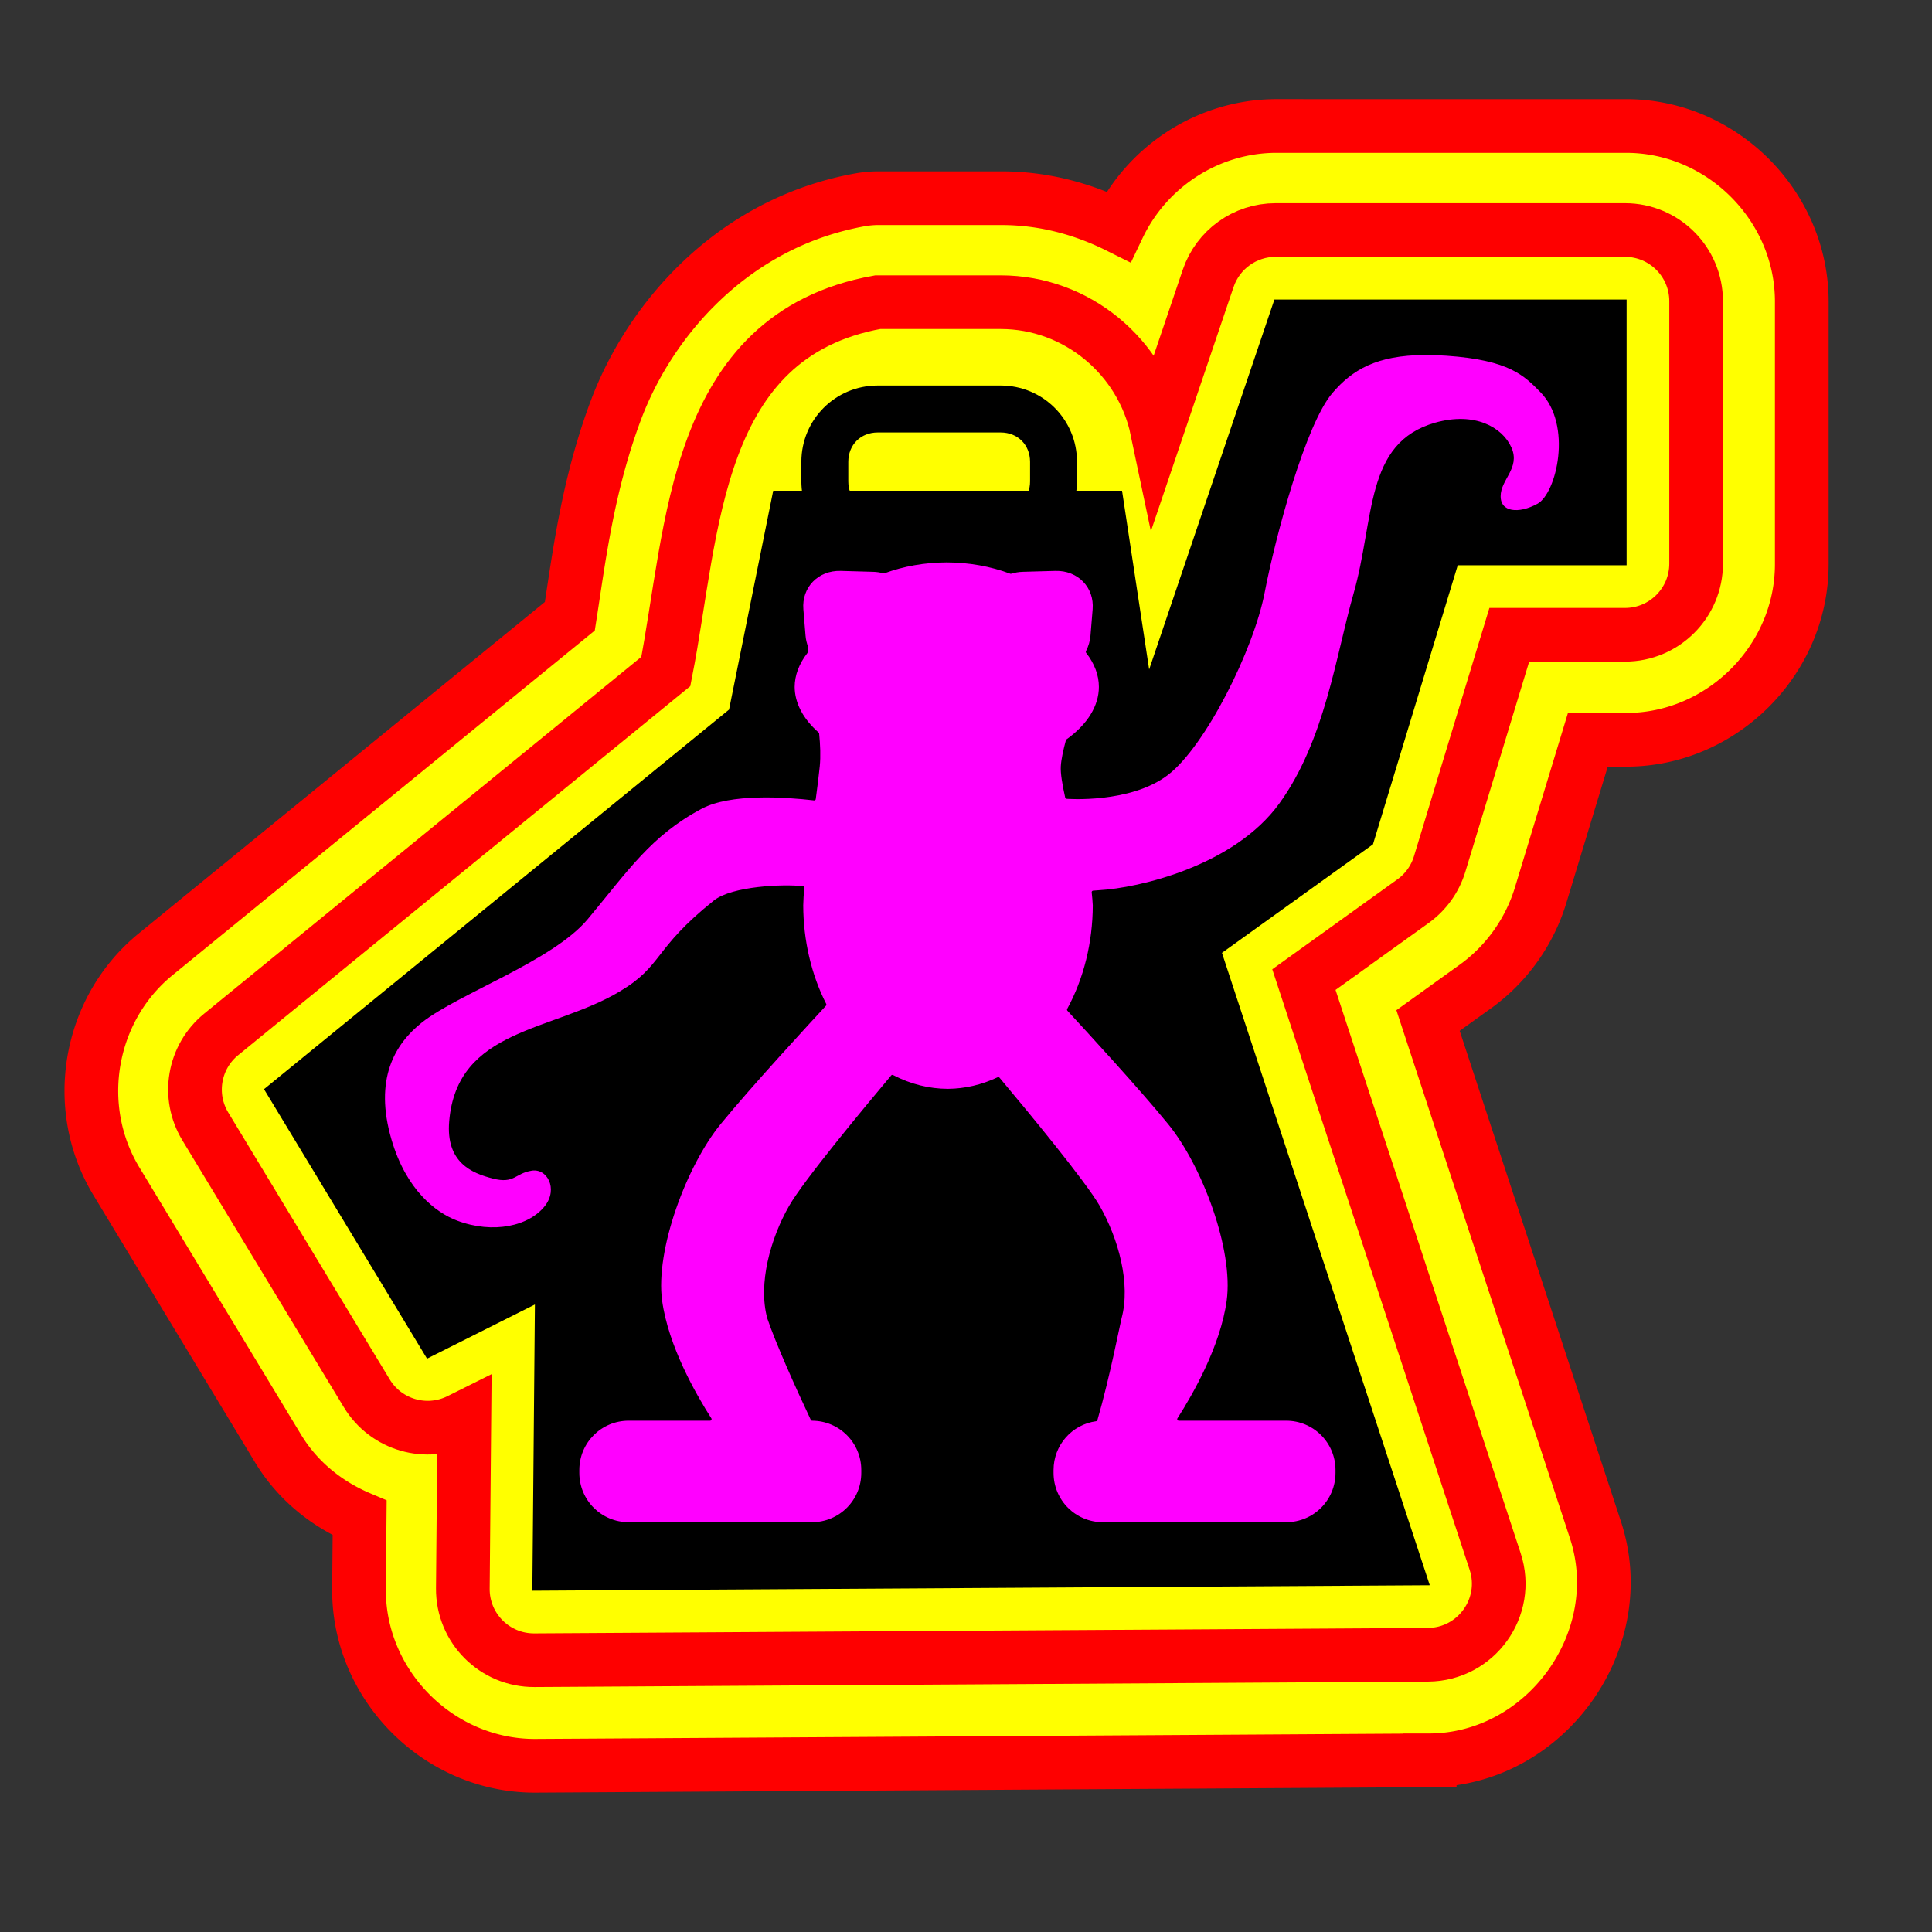 <?xml version="1.0" encoding="UTF-8" standalone="no"?>
<!-- Created with Inkscape (http://www.inkscape.org/) -->

<svg
   width="3in"
   height="3in"
   viewBox="0 0 270 270"
   id="svg4382"
   version="1.1"
   inkscape:version="1.1.1 (c3084ef, 2021-09-22)"
   sodipodi:docname="GibbonPatch.svg"
   xmlns:inkscape="http://www.inkscape.org/namespaces/inkscape"
   xmlns:sodipodi="http://sodipodi.sourceforge.net/DTD/sodipodi-0.dtd"
   xmlns="http://www.w3.org/2000/svg"
   xmlns:svg="http://www.w3.org/2000/svg"
   xmlns:rdf="http://www.w3.org/1999/02/22-rdf-syntax-ns#"
   xmlns:cc="http://creativecommons.org/ns#"
   xmlns:dc="http://purl.org/dc/elements/1.1/">
  <rect x="0" y="0" width="270" height="270" fill="#333333" stroke="none"/>
  <defs
     id="defs4384" />
  <sodipodi:namedview
     id="base"
     pagecolor="#ffffff"
     bordercolor="#666666"
     borderopacity="1.0"
     inkscape:pageopacity="0.0"
     inkscape:pageshadow="2"
     inkscape:zoom="1.4142136"
     inkscape:cx="155.91705"
     inkscape:cy="139.30004"
     inkscape:document-units="px"
     inkscape:current-layer="layer1"
     showgrid="false"
     inkscape:window-width="1312"
     inkscape:window-height="812"
     inkscape:window-x="0"
     inkscape:window-y="25"
     inkscape:window-maximized="0"
     inkscape:pagecheckerboard="0"
     units="in" />
  <g
     inkscape:label="Layer 1"
     inkscape:groupmode="layer"
     id="layer1">
    <path
       id="path123331"
       style="fill:#ffff00;fill-rule:evenodd;stroke:#fe0000;stroke-width:8;stroke-linecap:butt;stroke-linejoin:miter;stroke-miterlimit:4;stroke-dasharray:none;stroke-opacity:1"
       sodipodi:type="inkscape:offset"
       inkscape:radius="15.556349"
       inkscape:original="M 284.19141 105 C 279.64505 105.00095 275.6048 107.89896 274.14648 112.20508 L 266.51562 134.73828 C 264.26 123.96265 254.61683 115.75781 243.21484 115.75781 L 224.88086 115.75781 C 197.35137 120.72052 197.43437 149.76908 193.29883 170.80859 L 127.01172 224.9082 C 122.919 228.24999 121.90969 234.09432 124.64453 238.61523 L 148.7207 278.41406 C 151.58528 283.15023 157.60995 284.88773 162.55664 282.4043 L 163.26758 282.04883 L 163.03906 307.49609 C 162.98676 313.41624 167.79066 318.23334 173.71094 318.19727 L 306.9082 317.38477 C 314.10005 317.33947 319.16313 310.30196 316.91992 303.46875 L 288.41602 216.73633 L 304.69141 205.04297 C 306.58246 203.68379 307.97368 201.74006 308.65039 199.51172 L 319.03125 165.33789 L 336.27734 165.33789 C 342.13484 165.33689 346.88268 160.58797 346.88281 154.73047 L 346.88281 115.60547 C 346.8816 109.74873 342.13408 105.00121 336.27734 105 L 284.19141 105 z "
       d="m 284.188,89.443 c -10.128,0.002 -19.284,5.973 -23.572,14.975 -5.272,-2.629 -11.142,-4.217 -17.4,-4.217 h -18.334 a 15.558,15.558 0 0 0 -2.76,0.246 c -18.983,3.422 -31.318,17.86 -36.371,31.352 -4.232,11.3 -5.491,21.959 -6.857,30.688 l -61.717,50.369 a 15.558,15.558 0 0 0 -0.004,0.004 c -10.005,8.169 -12.523,22.757 -5.838,33.809 l 24.076,39.799 c 2.911,4.813 7.255,8.287 12.166,10.367 l -0.094,10.521 a 15.558,15.558 0 0 0 0,0.004 c -0.127,14.409 11.915,26.482 26.324,26.395 l 133.197,-0.812 a 15.558,15.558 0 0 0 0.002,0 c 17.294,-0.109 30.089,-17.893 24.695,-34.324 a 15.558,15.558 0 0 0 -0.002,-0.006 l -24.943,-75.896 7.012,-5.039 a 15.558,15.558 0 0 0 0.004,0 c 4.662,-3.351 8.095,-8.149 9.764,-13.643 v -0.002 l 7.029,-23.137 h 5.713 a 15.558,15.558 0 0 0 0.002,0 c 14.264,-0.002 26.16,-11.901 26.16,-26.164 v -39.125 a 15.558,15.558 0 0 0 0,-0.002 15.558,15.558 0 0 0 0,-0.002 c -0.003,-14.262 -11.896,-26.155 -26.158,-26.158 a 15.558,15.558 0 0 0 -0.004,0 h -52.086 a 15.558,15.558 0 0 0 -0.004,0 z"
       transform="matrix(0.938,0,0,0.938,-88.167,-66.291)" />
    <path
       id="path121945"
       style="fill:#ffff00;fill-rule:evenodd;stroke:#fe0000;stroke-width:7.5;stroke-linecap:butt;stroke-linejoin:miter;stroke-miterlimit:4;stroke-dasharray:none;stroke-opacity:1"
       d="m 178.262,32.146 c -4.262,8.91e-4 -8.05,2.718 -9.417,6.755 l -7.154,21.125 C 159.576,49.924 150.536,42.232 139.847,42.232 h -17.188 C 96.85,46.884 96.927,74.117 93.05,93.842 L 30.906,144.56 c -3.837,3.133 -4.783,8.612 -2.219,12.85 l 22.571,37.311 c 2.686,4.44 8.334,6.069 12.971,3.741 l 0.667,-0.333 -0.214,23.857 c -0.049,5.55 4.455,10.066 10.005,10.032 l 124.872,-0.762 c 6.742,-0.043 11.489,-6.64 9.386,-13.046 l -26.722,-81.312 15.258,-10.963 c 1.773,-1.274 3.077,-3.096 3.712,-5.186 l 9.732,-32.038 h 16.168 c 5.491,-9.38e-4 9.943,-4.453 9.943,-9.944 V 42.089 c -0.001,-5.491 -4.452,-9.941 -9.943,-9.943 z"
       sodipodi:nodetypes="cccscccccccccccccccccccc" />
    <path
       inkscape:connector-curvature="0"
       id="path92847"
       d="m 178.263,42.089 -17.753,52.432 -3.898,-25.715 h -48.368 l -6.151,30.489 -64.899,52.968 22.572,37.313 15.22,-7.643 -0.359,40.142 124.873,-0.761 -28.999,-88.237 21.178,-15.217 11.874,-39.091 h 23.54 v -36.68 z"
       style="fill:#000000;fill-rule:evenodd;stroke:#000000;stroke-width:0.456px;stroke-linecap:butt;stroke-linejoin:miter;stroke-opacity:1"
       sodipodi:nodetypes="cccccccccccccccc" />
    <path
       style="fill:#000000;fill-opacity:1;stroke:#000000;stroke-width:0.57;stroke-linecap:round;stroke-miterlimit:4;stroke-dasharray:none;stroke-opacity:1"
       d="m 122.658,54.164 c -5.751,0 -10.381,4.63 -10.381,10.381 v 2.732 c 0,0.631 0.059,1.248 0.166,1.847 0.536,-0.138 1.096,-0.219 1.677,-0.219 h 4.431 c -0.183,-0.498 -0.285,-1.044 -0.285,-1.628 v -2.732 c 0,-2.537 1.855,-4.392 4.392,-4.392 h 17.188 c 2.537,0 4.392,1.855 4.392,4.392 v 2.732 c 0,0.584 -0.102,1.13 -0.285,1.628 h 6.147 c 0.083,-0.53 0.127,-1.074 0.127,-1.628 v -2.732 c 0,-5.751 -4.63,-10.381 -10.381,-10.381 z"
       id="path92849"
       inkscape:connector-curvature="0" />
    <path
       id="path92855"
       style="fill:#ff00ff;stroke:#000000;stroke-width:0.431;stroke-linecap:round;stroke-linejoin:round"
       d="m 199.072,49.398 c -6.75,0.048 -10.194,2.082 -13.026,5.384 -3.791,4.42 -7.995,20.065 -9.522,28.004 -1.527,7.94 -8.246,21.377 -13.437,25.347 -5.191,3.97 -14.014,3.286 -14.014,3.286 -0.405,-1.805 -0.666,-3.388 -0.608,-4.32 0.06,-0.965 0.338,-2.245 0.701,-3.59 2.987,-2.14 4.614,-4.785 4.62,-7.512 0,-1.686 -0.624,-3.353 -1.827,-4.896 0.358,-0.702 0.587,-1.469 0.653,-2.271 l 0.301,-3.655 c 0.264,-3.199 -2.162,-5.699 -5.439,-5.607 l -4.539,0.128 c -0.578,0.016 -1.141,0.113 -1.681,0.277 -2.784,-1.045 -5.862,-1.59 -8.985,-1.592 -3.035,0.011 -6.027,0.536 -8.745,1.535 -0.48,-0.13 -0.98,-0.206 -1.489,-0.22 l -4.538,-0.128 c -3.277,-0.092 -5.703,2.408 -5.439,5.607 l 0.301,3.655 c 0.048,0.582 0.182,1.144 0.388,1.678 -0.034,0.208 -0.062,0.416 -0.084,0.625 -1.194,1.533 -1.815,3.189 -1.823,4.865 0.015,2.318 1.203,4.586 3.423,6.535 0.154,1.537 0.224,3.15 0.083,4.567 -0.113,1.133 -0.318,2.765 -0.555,4.543 -4.161,-0.482 -11.737,-0.98 -15.807,1.177 -7.167,3.798 -10.427,8.812 -16.02,15.505 -4.832,5.782 -18.017,10.363 -23.114,14.383 -3.903,3.078 -6.839,8.116 -4.338,16.633 2.085,7.102 6.25,10.291 9.286,11.44 5.112,1.935 10.299,0.793 12.566,-2.172 1.909,-2.498 0.284,-5.624 -2.124,-5.215 -2.408,0.409 -2.385,1.848 -5.299,1.104 -2.914,-0.744 -6.419,-2.173 -5.951,-7.768 1.073,-12.843 14.222,-12.323 23.702,-17.972 6.188,-3.688 4.652,-5.898 13.19,-12.728 2.482,-1.985 9.605,-2.281 12.305,-1.972 -0.081,0.821 -0.131,1.647 -0.149,2.474 0.014,4.918 1.137,9.729 3.238,13.868 -1.849,1.997 -10.468,11.327 -14.748,16.579 -4.75,5.83 -9.199,17.639 -8.206,24.832 0.884,6.394 4.738,13.125 6.908,16.518 h -11.371 c -3.941,0 -7.113,3.172 -7.113,7.113 v 0.389 c 0,3.941 3.173,7.113 7.113,7.113 h 25.609 c 3.941,0 7.113,-3.172 7.113,-7.113 v -0.389 c 0,-3.929 -3.155,-7.092 -7.079,-7.111 -2.117,-4.484 -4.865,-10.617 -6.065,-14.144 -1.296,-4.75 0.432,-11.012 3.024,-15.547 2.01,-3.517 10.476,-13.716 14.25,-18.208 2.466,1.284 5.107,1.946 7.775,1.948 2.401,-0.02 4.78,-0.574 7.029,-1.637 3.96,4.722 12.05,14.505 13.988,17.897 2.591,4.535 4.319,10.796 3.024,15.547 -0.178,0.651 -1.616,8.165 -3.371,14.217 -3.474,0.475 -6.136,3.43 -6.136,7.038 v 0.389 c 0,3.941 3.172,7.113 7.113,7.113 h 25.609 c 3.941,0 7.113,-3.172 7.113,-7.113 v -0.389 c 0,-3.941 -3.173,-7.113 -7.113,-7.113 h -15.008 c 2.17,-3.393 6.024,-10.124 6.908,-16.518 0.994,-7.193 -3.455,-19.002 -8.206,-24.832 -4.034,-4.95 -11.57,-13.133 -14.105,-15.878 2.334,-4.287 3.59,-9.365 3.603,-14.569 -0.033,-0.618 -0.084,-1.234 -0.153,-1.847 0.299,-0.019 0.523,-0.045 0.838,-0.063 5.497,-0.305 18.934,-3.359 25.347,-12.214 6.413,-8.856 7.939,-20.766 10.382,-29.316 3.032,-10.611 1.526,-21.071 11.298,-23.819 5.405,-1.52 9.162,0.611 10.383,3.359 1.222,2.748 -1.527,4.275 -1.527,6.718 0,2.443 2.748,2.748 5.497,1.222 2.748,-1.527 5.049,-11.207 0.428,-15.917 -2.273,-2.317 -4.398,-4.543 -13.254,-5.154 -1.107,-0.076 -2.139,-0.11 -3.103,-0.104 z"
       sodipodi:nodetypes="sssscsccccscccccccssccccscssssssssssscccsscsssssssccscccsscssssssscssccccsssssssss" />
  </g>
</svg>
